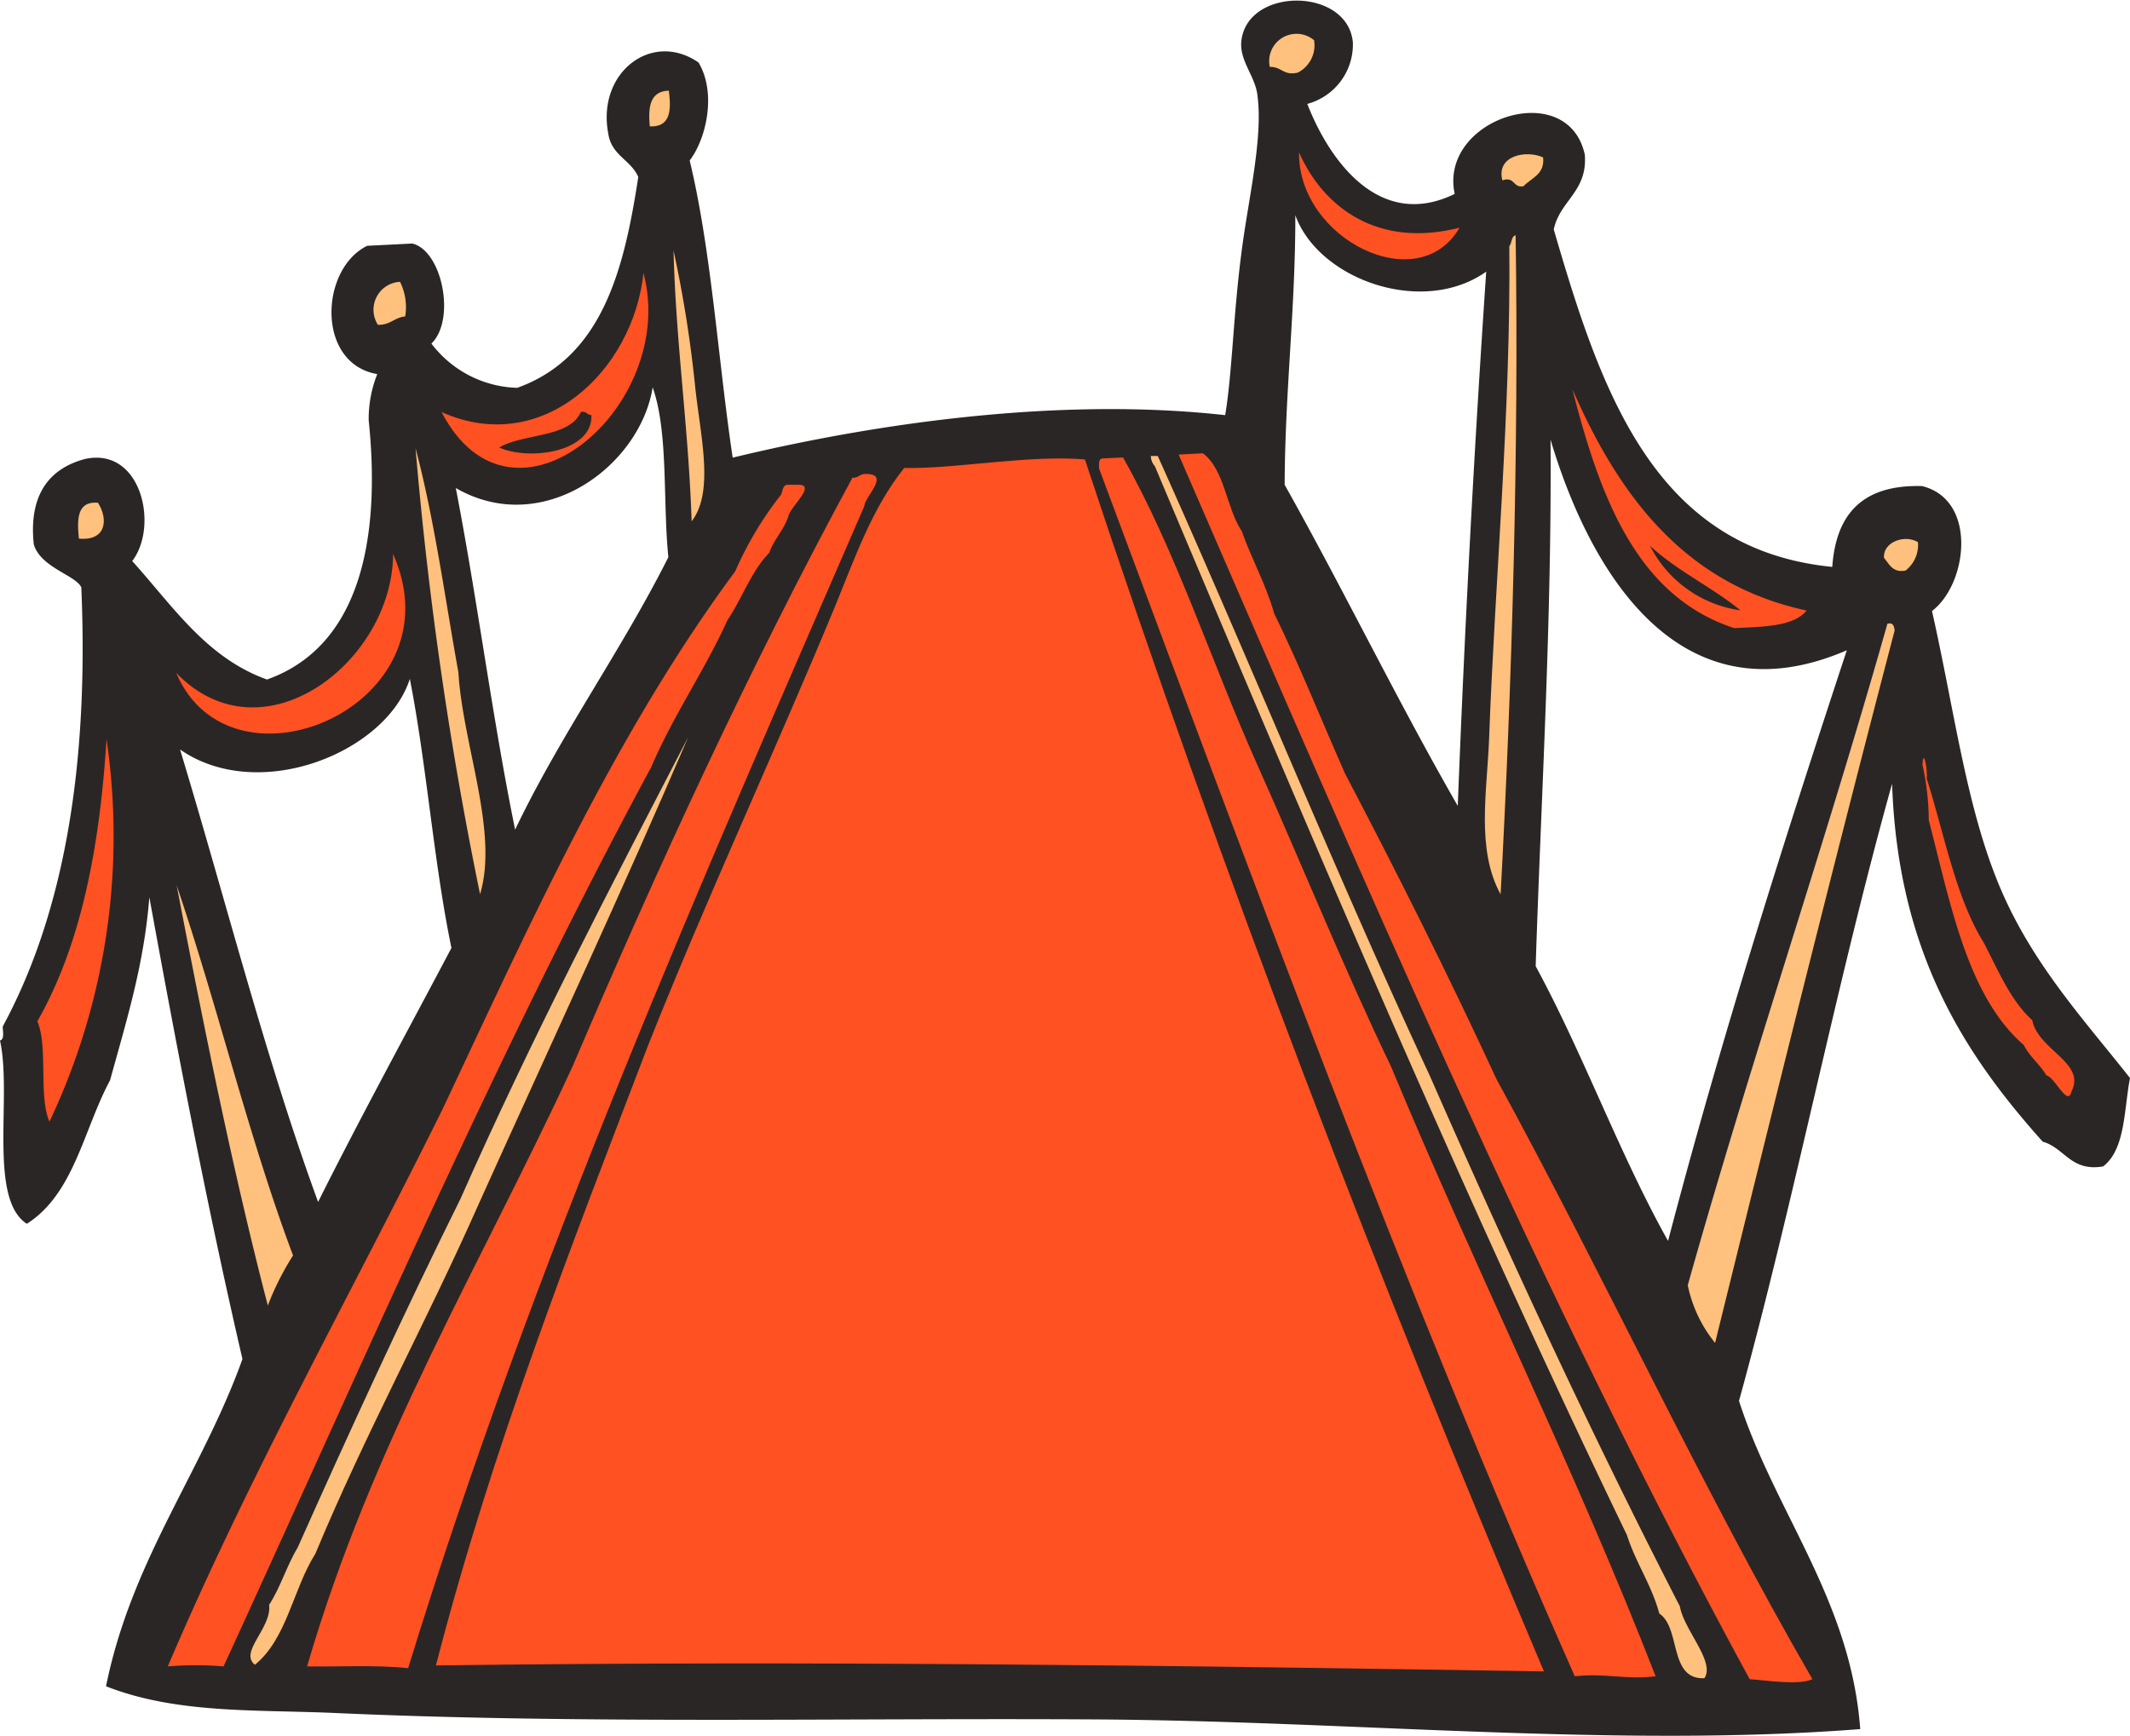 <svg xmlns="http://www.w3.org/2000/svg" viewBox="0 0 131.78 107.41"><defs><style>.cls-1{fill:#2b2626;}.cls-1,.cls-2,.cls-3{fill-rule:evenodd;}.cls-2{fill:#ffc17d;}.cls-3{fill:#ff5122;}</style></defs><title>hall</title><g id="Capa_2" data-name="Capa 2"><g id="Capa_1-2" data-name="Capa 1"><path class="cls-1" d="M119.53,37.81c2.2-1.67,2.83-6.87-.61-7.73-3.84-.11-5.34,1.89-5.56,5-11-1.08-14.3-10.81-17.23-20.88.37-1.79,2.1-2.34,1.92-4.63C97,4.75,89,7.33,90,12c-4.65,2.27-7.75-2.05-9.12-5.57a3.81,3.81,0,0,0,2.82-3.81c-.32-3.41-6.53-3.45-6.9-.08-.13,1.24.88,2.18,1,3.4.35,2.67-.6,6.52-1,9.75-.5,3.81-.56,7.35-1,10-10.36-1.15-21.78.53-30.47,2.63-.91-6.1-1.31-12.77-2.66-18.39,1-1.3,1.69-4.13.55-6.06-2.88-2-6.3.61-5.59,4.38.19,1.37,1.39,1.63,1.86,2.7C38.61,16.7,37.26,22.11,32,24a6.9,6.9,0,0,1-5.31-2.74c1.52-1.46.68-5.74-1.18-6.19l-2.79.14c-2.93,1.43-3.17,7.29.62,7.94A7.53,7.53,0,0,0,22.81,26c.76,7.36-.53,14-6.29,16.05-3.77-1.35-5.84-4.57-8.34-7.33,1.65-2.15.58-7.07-2.91-6.32C3,29,1.77,30.67,2.09,33.69c.43,1.43,2.56,1.89,2.94,2.65C5.5,47.28,4,56.44.17,63.52c0,.33.12.79-.17.87.76,3.42-.75,9.78,1.66,11.34,2.93-1.86,3.51-5.84,5.15-8.88,1-3.65,2.1-7.12,2.43-11.33C11,65.2,12.85,74.83,15,84.1c-2.51,7-6.85,12.4-8.44,20.25,4.34,1.71,9.27,1.44,14.09,1.65,15.16.69,31.06.31,47,.4s32.35,1.77,47.44.6c-.59-8-5.27-13.39-7.5-20.31,3.44-12.47,6-25.77,9.47-38.19.36,10.42,4.46,16.71,9.32,22.15,1.36.38,1.73,1.87,3.74,1.53,1.38-1.07,1.28-3.49,1.66-5.47-2.9-3.68-6.16-7.18-8.16-12.08S120.9,43.88,119.53,37.81Zm-5.27,2.43c-3.94,11.95-7.77,24-11.06,36.55-3-5.35-5.25-11.59-8.19-17,.35-10.81,1-21.37.92-32.58C98.32,35.23,103.81,44.76,114.26,40.24ZM80.14,13.32c1.45,4,7.89,6.27,11.81,3.49q-1.11,16.32-1.76,33.06C86.47,43.4,83.13,36.5,79.48,30,79.5,24.23,80.15,19.07,80.14,13.32ZM41.35,34.48c-2.93,5.83-6.65,10.94-9.48,16.86-1.4-6.85-2.33-14.21-3.67-21.14,5.38,3.11,11.4-1.36,12.18-6.23C41.36,26.75,41,31,41.35,34.48Zm-16,7.5c1.05,5.35,1.48,11.38,2.58,16.68-2.76,5.23-5.59,10.4-8.25,15.72-3.25-8.89-5.71-18.66-8.54-28C16,49.76,23.91,46.57,25.36,42Z"/><path class="cls-2" d="M81.3,2.49a1.9,1.9,0,0,1-1,2c-.89.22-1-.37-1.74-.35A1.69,1.69,0,0,1,81.3,2.49Z"/><path class="cls-2" d="M41.38,5.61c.16,1.23.1,2.27-1.18,2.21C40.09,6.62,40.21,5.64,41.38,5.61Z"/><path class="cls-2" d="M95.47,9.74c.11,1.06-.72,1.26-1.21,1.78-.67.14-.52-.63-1.31-.36C92.55,9.64,94.4,9.26,95.47,9.74Z"/><path class="cls-2" d="M41.67,15.5A76,76,0,0,1,43,23.84c.3,3,1.23,6.56-.21,8.42C42.6,26.44,41.82,21.32,41.67,15.5Z"/><path class="cls-2" d="M24.75,17.44a3.54,3.54,0,0,1,.32,2.14c-.68.07-.92.54-1.69.52A1.73,1.73,0,0,1,24.75,17.44Z"/><path class="cls-3" d="M39.81,16.89C42,25.12,31.73,34,27.32,25.5,33.57,28.3,39.18,22.93,39.81,16.89Zm-3.87,8.6c-.71,1.62-3.55,1.32-5.06,2.2,1.89.85,5.81.27,5.71-2C36.32,25.68,36.28,25.42,35.94,25.49Z"/><path class="cls-2" d="M93.77,14.56c.2,13.24-.22,27.68-.93,40.78-1.53-2.78-.83-6.4-.71-9.66.35-9.64,1.35-20.29,1.25-30.45C93.55,15.05,93.48,14.63,93.77,14.56Z"/><path class="cls-2" d="M25.71,27.74c1.15,4.32,1.81,9.2,2.65,13.87.27,4.48,2.5,9.87,1.34,13.72A234.86,234.86,0,0,1,25.71,27.74Z"/><path class="cls-3" d="M97.28,24.08c2.92,6.69,7,12.09,14.49,13.7-.8,1-2.69,1-4.47,1.09C101.28,36.91,99,30.81,97.28,24.08Zm10.4,13.69c-1.77-1.45-3.94-2.45-5.6-4A7.44,7.44,0,0,0,107.68,37.77Z"/><path class="cls-2" d="M6.06,31.11c.64,1,.54,2.38-1.18,2.22C4.76,32.13,4.76,31,6.06,31.11Z"/><path class="cls-3" d="M67.12,28.43c8.6,26,18.18,50.86,28.4,75-21.82-.35-45.44-.68-68.55-.37,3.51-13.58,8.37-25.93,13.13-38.38,3.6-9.06,7.77-18,11.54-27.1,1.23-3,2.3-6.12,4.3-8.62l.65,0C59.64,28.92,63.78,28.16,67.12,28.43Z"/><path class="cls-3" d="M68.19,28.37l1.29-.06c3.27,5.76,5.48,12.69,8.3,19S83.15,59.94,86.06,66c5.3,12.75,11.31,24.72,16.37,37.73-1.85.23-3.09-.21-5,0C86.82,79.79,77.47,54.35,68,29,68,28.72,67.94,28.42,68.19,28.37Z"/><path class="cls-2" d="M71.2,28.22l.43,0c5.7,12.68,11,25.82,16.83,38.35,4.92,11.21,10,22.2,15.47,32.83.26,1.48,2.2,3.43,1.52,4.45-2.22.1-1.44-3.1-2.79-4-.49-1.8-1.44-3.1-2-4.85C90.34,73.63,80.89,51.24,71.45,28.85A1,1,0,0,1,71.2,28.22Z"/><path class="cls-3" d="M74.42,28.05c1.35,1,1.45,3.4,2.41,4.83.61,1.74,1.47,3.22,2,5.08,1.56,3.18,2.92,6.6,4.38,9.9,3.24,6.18,6.39,12.46,9.37,18.91C99.27,79,105.24,92,112.13,103.91c-.83.39-2.79.08-3.88,0C95.24,80,84.16,54,72.92,28.13Z"/><path class="cls-3" d="M53.59,29.33c1.51,0-.09,1.4-.12,2-10.11,23.33-20.4,46.5-28.22,71.9-1.92-.21-4.16-.08-6.25-.11C23,89.35,29.77,78.22,35.42,66c5.35-12.53,11-24.78,17.32-36.44C53.12,29.6,53.18,29.3,53.59,29.33Z"/><path class="cls-3" d="M48.67,30l.86,0c.86.14-.66,1.37-.77,2-.29.83-.88,1.38-1.17,2.21C46.48,35.35,45.93,37,45,38.39c-1.43,3.15-3.34,5.87-4.71,9.08-9.62,17.82-17.85,36.91-26.46,55.65a20.68,20.68,0,0,0-3.45,0c5.12-12,11.32-23,17-34.48C32.86,57,38.15,45.26,45.49,35.35a21.52,21.52,0,0,1,2.78-4.67C48.44,30.5,48.37,30.09,48.67,30Z"/><path class="cls-3" d="M24.32,34.28c4.15,9.36-10,15.42-13.42,7.36C16.27,47.19,24.3,40.92,24.32,34.28Z"/><path class="cls-2" d="M118.66,33.55a2,2,0,0,1-.77,1.76c-.8.14-1-.4-1.33-.79C116.49,33.55,117.83,33.05,118.66,33.55Z"/><path class="cls-2" d="M116.77,38.6c.36-.1.41.15.45.41-3.82,14.59-7.47,29.33-11.11,44.09a8.25,8.25,0,0,1-1.69-3.57C108.31,65.68,112.86,52.43,116.77,38.6Z"/><path class="cls-3" d="M6.59,45.74A41.31,41.31,0,0,1,3.06,69.41c-.69-1.58-.07-4.62-.75-6.21C5,58.49,6.17,52.48,6.59,45.74Z"/><path class="cls-2" d="M10.93,54.79c2.54,7.48,4.47,15.63,7.2,22.9a17,17,0,0,0-1.56,3.1C14.4,72.44,12.63,63.65,10.93,54.79Z"/><path class="cls-3" d="M90.3,14.09c-2.56,4.42-10,.69-9.93-4.66C81.87,12.84,85.24,15.38,90.3,14.09Z"/><path class="cls-2" d="M42.57,45.63C38.65,54.8,33.9,65,29.61,74.52c-3.24,7.32-7,14.17-10.1,21.63-1.38,2.17-1.75,5.25-3.74,6.87-1-.79,1.06-2.28.88-3.71.7-1.07,1.09-2.43,1.76-3.53,3.26-7.31,6.59-14.55,10.1-21.64C32.85,64.32,37.71,55,42.57,45.63Z"/><path class="cls-3" d="M128.16,67.54c-.23,1-1-.86-1.56-1-.4-.69-1-1.11-1.39-1.87-3.46-3-4.51-8.62-5.88-13.92a16.18,16.18,0,0,0-.39-3.43c.07-1.12.33.42.26.85,1.1,3.47,1.8,7.39,3.53,10.16.9,1.73,1.67,3.6,3,4.8C126.11,65,129.07,65.76,128.16,67.54Z"/></g></g></svg>
